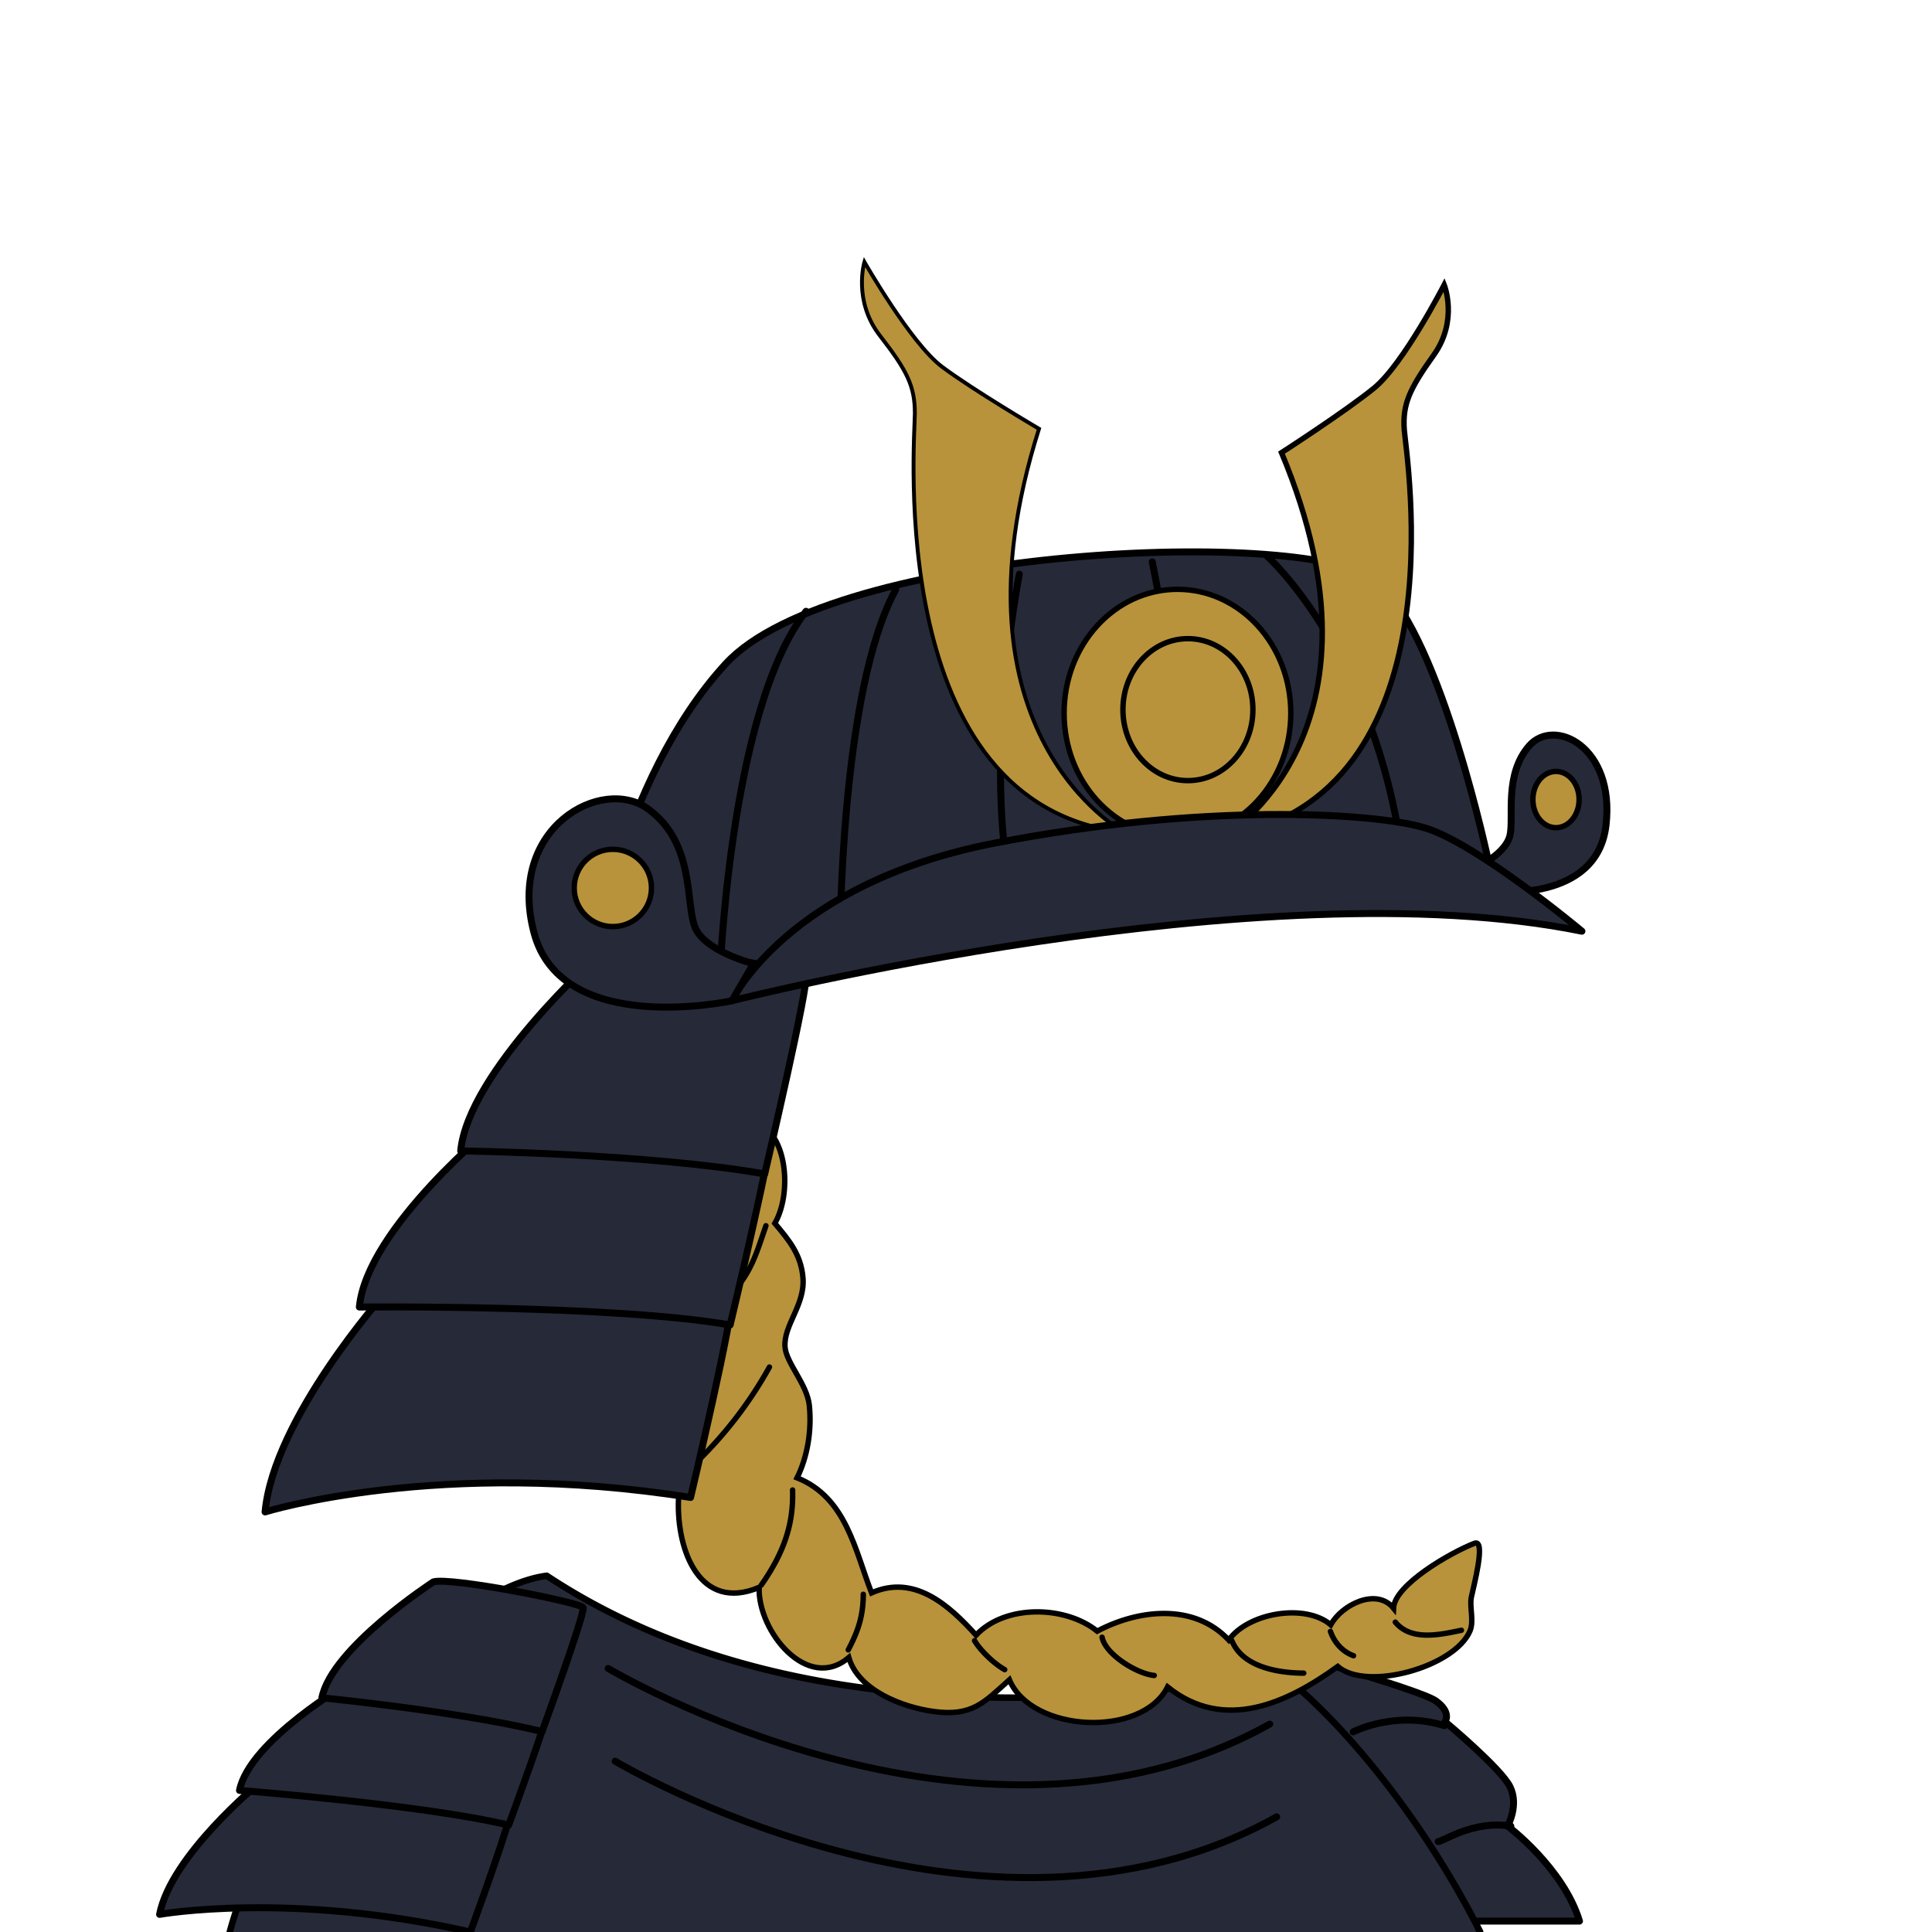 <svg xmlns="http://www.w3.org/2000/svg" viewBox="0 0 2500 2500">
    <title>PepeFrogSamurai</title>
    <g>
        <path d="M1632.86,2128.91s204,57,225,72,12,27,12,27,72,60,84,84-3,51-3,51,72,54,93,123h-138s-258-348-273-366" style="fill: #262938;stroke: #000;stroke-linecap: round;stroke-linejoin: round;stroke-width: 9px"/>
        <path d="M1632.11,2148.81l-5.78-15.17-26.19,2.76h0c-29.47,62-189.93,59-254.95,60.11q-389.4,6.67-637.71-157.5c-129.3,16.62-356.12,257.88-410.13,461h1618c-91.14-179.87-218.68-314.41-283.25-351.19" style="fill: #262938;fill-rule: evenodd"/>
        <path d="M1919.19,2498a1201.78,1201.78,0,0,0-152.16-230c-47.65-56.3-96.66-101.78-131.49-122.06l-5.24-13.75a4.26,4.26,0,0,0-4.42-2.71l-26.19,2.76a4.25,4.25,0,0,0-3.45,2.52c-26.34,55-167.67,56.59-235.62,57.37-5.61.06-10.81,0.12-15.51,0.2-257.51,4.41-471.26-48.34-635.29-156.8a4.28,4.28,0,0,0-2.89-.67c-63.11,8.11-151.31,68.64-235.91,161.92-41,45.15-78.52,95.54-108.64,145.72-32.8,54.65-56.07,107.3-69.15,156.48a4.25,4.25,0,0,0-.14,1.09h8.57l1.92-6.62h0C330,2401,393,2295.44,477.33,2202.42c39.79-43.87,81.82-81.72,121.55-109.45,40.33-28.16,77.48-45.26,107.59-49.54C789,2097.73,884.35,2138.49,990,2164.6c106.15,26.21,225.66,38.39,355.22,36.16,4.69-.08,9.87-0.14,15.46-0.2,74.15-.84,211.38-2.4,242.16-60.17l20.63-2.18,4.62,12.11,0.09,0.23,0.63,1.66,0.07,0c0.89,1.75,2.34,3.44,5,2.64,61.33,37.31,182.28,163,272.64,337.18h0l0.43,0.9,1.42,2.73,0.9,2.38,1.13,2h9.17a4.25,4.25,0,0,0-.45-2"/>
        <g>
            <path d="M334.64,2308S221.29,2401,206.5,2477.2c0,0,168.47-30.33,402.1,22.8,0,0,56.27-153.1,52.84-160.89S359.92,2300.17,334.64,2308Z" style="fill: #262938;stroke: #000;stroke-linecap: round;stroke-linejoin: round;stroke-width: 9px"/>
            <path d="M452.7,2176.78s-130,75.51-142.79,140c0,0,238,18.46,348.26,44.92,0,0,56.86-153.76,53.8-160.37S475,2170.24,452.7,2176.78Z" style="fill: #262938;stroke: #000;stroke-linecap: round;stroke-linejoin: round;stroke-width: 9px"/>
            <path d="M560.75,2046.95s-131.54,85.48-144.24,150c0,0,176.72,17.39,284.94,43.67,0,0,56.07-153.83,53.08-160.43S582.7,2040.38,560.75,2046.95Z" style="fill: #262938;stroke: #000;stroke-linecap: round;stroke-linejoin: round;stroke-width: 9px"/>
        </g>
        <g>
            <path d="M1903.89,2066.87c2.5-12.43,19.6-75.86,4.11-69.87-31,12-103.5,53.77-104.79,84-22-27.06-67.08-4.48-81.21,21.46-33.37-28.26-107-15.38-132,19.72-45.63-48.7-118.26-39.1-170.21-11.47-40.87-33-118.66-35.27-156.78,5.15-35.21-39-80-79.09-135.19-54.69-21.53-55.29-32.81-123.47-96.41-148.9,13.37-26.82,19.27-61.6,15.81-94-2.87-26.95-29.76-54.55-31.39-75.11-2.25-28.31,26.3-54.68,23.19-90-2.61-29.65-17.42-47.61-36.4-70.19,21.7-37.4,16.37-110.77-19.6-128l-88,8.26c-21.57,23.82-76.62,131.24-8.33,124.68-50.82,39.05-51,103.24-7.07,147.77-32.76,32.29-28.54,80.67-17.59,124.14,4.11,16.3,20.39,37.6,22.09,52.44,1.77,15.46-5.68,14.07-6.19,28.91-2.29,65.86,28,145,104.4,112.9-1.93,56.76,62.75,136.35,116,90.71,12.42,43.06,70.37,64.46,109.59,69.85,50.13,6.89,65.67-11.8,98.21-41,28.75,68.47,171.38,75.49,204.73,9.26,73.78,59.27,155.7,20.17,220.18-26.5,37.27,32.58,151.31.72,171.1-45.94C1907.67,2097.27,1901.33,2079.6,1903.89,2066.87Z" style="fill: #b8933b;stroke: #000;stroke-width: 7px"/>
            <g>
                <path d="M763,1265.84S799.6,1010.7,939,859s762.9-179.46,844.9-105.66S1927,1119,1927,1119s-483.4,11.54-622.8,64.84S820.4,1286.34,763,1265.84Z" style="fill: #262938;stroke: #000;stroke-linecap: round;stroke-linejoin: round;stroke-width: 9px"/>
                <path d="M931,1271s12-352,112-480" style="fill: none;stroke: #000;stroke-linecap: round;stroke-linejoin: round;stroke-width: 9px"/>
                <path d="M1087,1219s0-324,72-456" style="fill: none;stroke: #000;stroke-linecap: round;stroke-linejoin: round;stroke-width: 9px"/>
                <path d="M1491,727s60,300,60,412" style="fill: none;stroke: #000;stroke-linecap: round;stroke-linejoin: round;stroke-width: 9px"/>
                <path d="M1639,719s140,124,176,392" style="fill: none;stroke: #000;stroke-linecap: round;stroke-linejoin: round;stroke-width: 9px"/>
                <path d="M1319,743s-52,264-4,436" style="fill: none;stroke: #000;stroke-linecap: round;stroke-linejoin: round;stroke-width: 9px"/>
            </g>
            <g>
                <path d="M1025.49,1924.56a3.5,3.5,0,0,0-3.39,3.61c1.37,42.81-10.55,79-39.87,120.87a3.5,3.5,0,1,0,5.74,4c30.25-43.25,42.55-80.67,41.13-125.11A3.5,3.5,0,0,0,1025.49,1924.56Z"/>
                <path d="M992.54,1767.38A525.8,525.8,0,0,1,894.21,1894a3.5,3.5,0,0,0,4.79,5.11,533,533,0,0,0,99.67-128.36A3.5,3.5,0,1,0,992.54,1767.38Z"/>
                <path d="M987.8,1584.92l-4.25,12.41c-8.2,24.22-15.29,45.13-32.25,65.86-8.65,10.58-31.63,38.67-53.31,39.38a3.5,3.5,0,1,0,.23,7c22-.72,42.83-22.8,58.5-41.95,17.76-21.71,25.39-44.22,33.46-68l4.23-12.34a3.52,3.52,0,0,0-2.17-4.47A3.48,3.48,0,0,0,987.8,1584.92Z"/>
                <path d="M1113.6,2063c-0.1,28.5-7.08,47.39-19.1,70.39a3.5,3.5,0,0,0,6.2,3.24c12.52-24,19.79-43.68,19.9-73.6A3.5,3.5,0,0,0,1113.6,2063Z"/>
                <path d="M1259.32,2120a3.5,3.5,0,0,0-1.26,4.79c6.81,11.65,23.74,29.34,40.29,38.77a3.5,3.5,0,1,0,3.47-6.08c-15.32-8.73-31.51-25.6-37.71-36.22A3.5,3.5,0,0,0,1259.32,2120Z"/>
                <path d="M1425.42,2115.12a3.5,3.5,0,0,0-2.77,4.1c4.7,24.25,47.49,50.33,70.63,52.32a3.5,3.5,0,0,0,.6-7c-20.16-1.74-60.34-25.93-64.36-46.68A3.5,3.5,0,0,0,1425.42,2115.12Z"/>
                <path d="M1592.75,2119.81a3.5,3.5,0,0,0-1.92,4.56c15.53,38,66.95,44,96.21,44.17a3.5,3.5,0,1,0,0-7c-27.52-.17-75.78-5.57-89.78-39.82A3.5,3.5,0,0,0,1592.75,2119.81Z"/>
                <path d="M1720.39,2107.76a3.5,3.5,0,0,0-2.12,4.47c5.79,16.21,17.19,28.14,32.09,33.61a3.5,3.5,0,0,0,2.41-6.57c-12.91-4.74-22.83-15.17-27.91-29.39A3.5,3.5,0,0,0,1720.39,2107.76Z"/>
                <path d="M1803.34,2096.35a3.5,3.5,0,0,0-.48,4.93c21.19,25.79,58.81,18,86.28,12.25l2.63-.55a3.5,3.5,0,0,0-1.42-6.86l-2.64.55c-27.15,5.65-60.94,12.68-79.44-9.84A3.5,3.5,0,0,0,1803.34,2096.35Z"/>
            </g>
            <path d="M1454.9,1077S1219,951.46,1344.46,554.87c0,0-85.34-50.2-125.5-80.32S1118.56,339,1118.56,339s-15.06,50.2,20.08,95.38,45.18,65.26,45.18,100.4S1143.66,1041.82,1454.9,1077Z" style="fill: #b8933b;stroke: #000;stroke-width: 5px"/>
            <path d="M1584,1082.73s226.75-133,74.26-497c0,0,81.69-52.62,119.68-83.48s90.84-133.67,90.84-133.67,18.48,46.13-13.47,90.79-40.58,64.16-38.16,97.13S1892.14,1029.61,1584,1082.73Z" style="fill: #b8933b;stroke: #000;stroke-width: 7px"/>
            <ellipse cx="1523.62" cy="922.79" rx="146.68" ry="160.21" style="fill: #b8933b;stroke: #000;stroke-width: 7px"/>
            <ellipse cx="1537.16" cy="918.27" rx="84.09" ry="91.86" style="fill: #b8933b;stroke: #000;stroke-width: 7px"/>
            <g>
                <path d="M1932.51,1153.6s134.1,15.42,145.69-86S2011.26,927.91,1978.8,965s-19.87,90.91-24.69,115.08-41.68,41.34-41.68,41.34Z" style="fill: #262938;stroke: #000;stroke-linecap: round;stroke-linejoin: round;stroke-width: 9px"/>
                <path d="M1983.76,1039c2,20,16.89,34.17,33.29,31.75s28.08-20.55,26.1-40.51-16.89-34.17-33.29-31.75S1981.78,1019,1983.76,1039Z" style="fill: #b8933b;stroke: #000;stroke-width: 7px"/>
            </g>
            <g>
                <path d="M497.66,1674.21s-143.48,161-154.66,282.23c0,0,226-70.27,550.59-18.73,0,0,58.63-247.27,53-259S531.19,1658.56,497.66,1674.21Z" style="fill: #262938;stroke: #000;stroke-linecap: round;stroke-linejoin: round;stroke-width: 9px"/>
                <path d="M643.07,1452.85S474.89,1588.63,465,1691.3c0,0,326.48-3.31,479.83,23.18,0,0,59.36-248.38,54.41-258.32S672.75,1439.6,643.07,1452.85Z" style="fill: #262938;stroke: #000;stroke-linecap: round;stroke-linejoin: round;stroke-width: 9px"/>
                <path d="M775,1235s-169.16,151.62-178.87,254.28c0,0,242.84,3.31,393.4,29.81,0,0,58.28-248.38,53.42-258.32S804.14,1221.75,775,1235Z" style="fill: #262938;stroke: #000;stroke-linecap: round;stroke-linejoin: round;stroke-width: 9px"/>
            </g>
            <path d="M947,1295s688-174,1100-90c0,0-136-114-204-134s-288-32-556,20S947,1295,947,1295Z" style="fill: #262938;stroke: #000;stroke-linecap: round;stroke-linejoin: round;stroke-width: 9px"/>
            <g>
                <path d="M947,1295s-220,48-256-88,88-204,148-160,48,120,60,152,76,48,76,48Z" style="fill: #262938;stroke: #000;stroke-linecap: round;stroke-linejoin: round;stroke-width: 9px"/>
                <circle cx="793" cy="1149" r="50" style="fill: #b8933b;stroke: #000;stroke-width: 7px"/>
            </g>
        </g>
        <path d="M787,2159s476,284,856,72" style="fill: none;stroke: #000;stroke-linecap: round;stroke-linejoin: round;stroke-width: 9px"/>
        <path d="M796,2279s476,284,856,72" style="fill: none;stroke: #000;stroke-linecap: round;stroke-linejoin: round;stroke-width: 9px"/>
        <path d="M1751,2241s54-28,118-8" style="fill: #262938;stroke: #000;stroke-linecap: round;stroke-linejoin: round;stroke-width: 9px"/>
        <path d="M1861,2383c6,0,46-28,94-20" style="fill: #262938;stroke: #000;stroke-linecap: round;stroke-linejoin: round;stroke-width: 9px"/>
    </g>
</svg>

